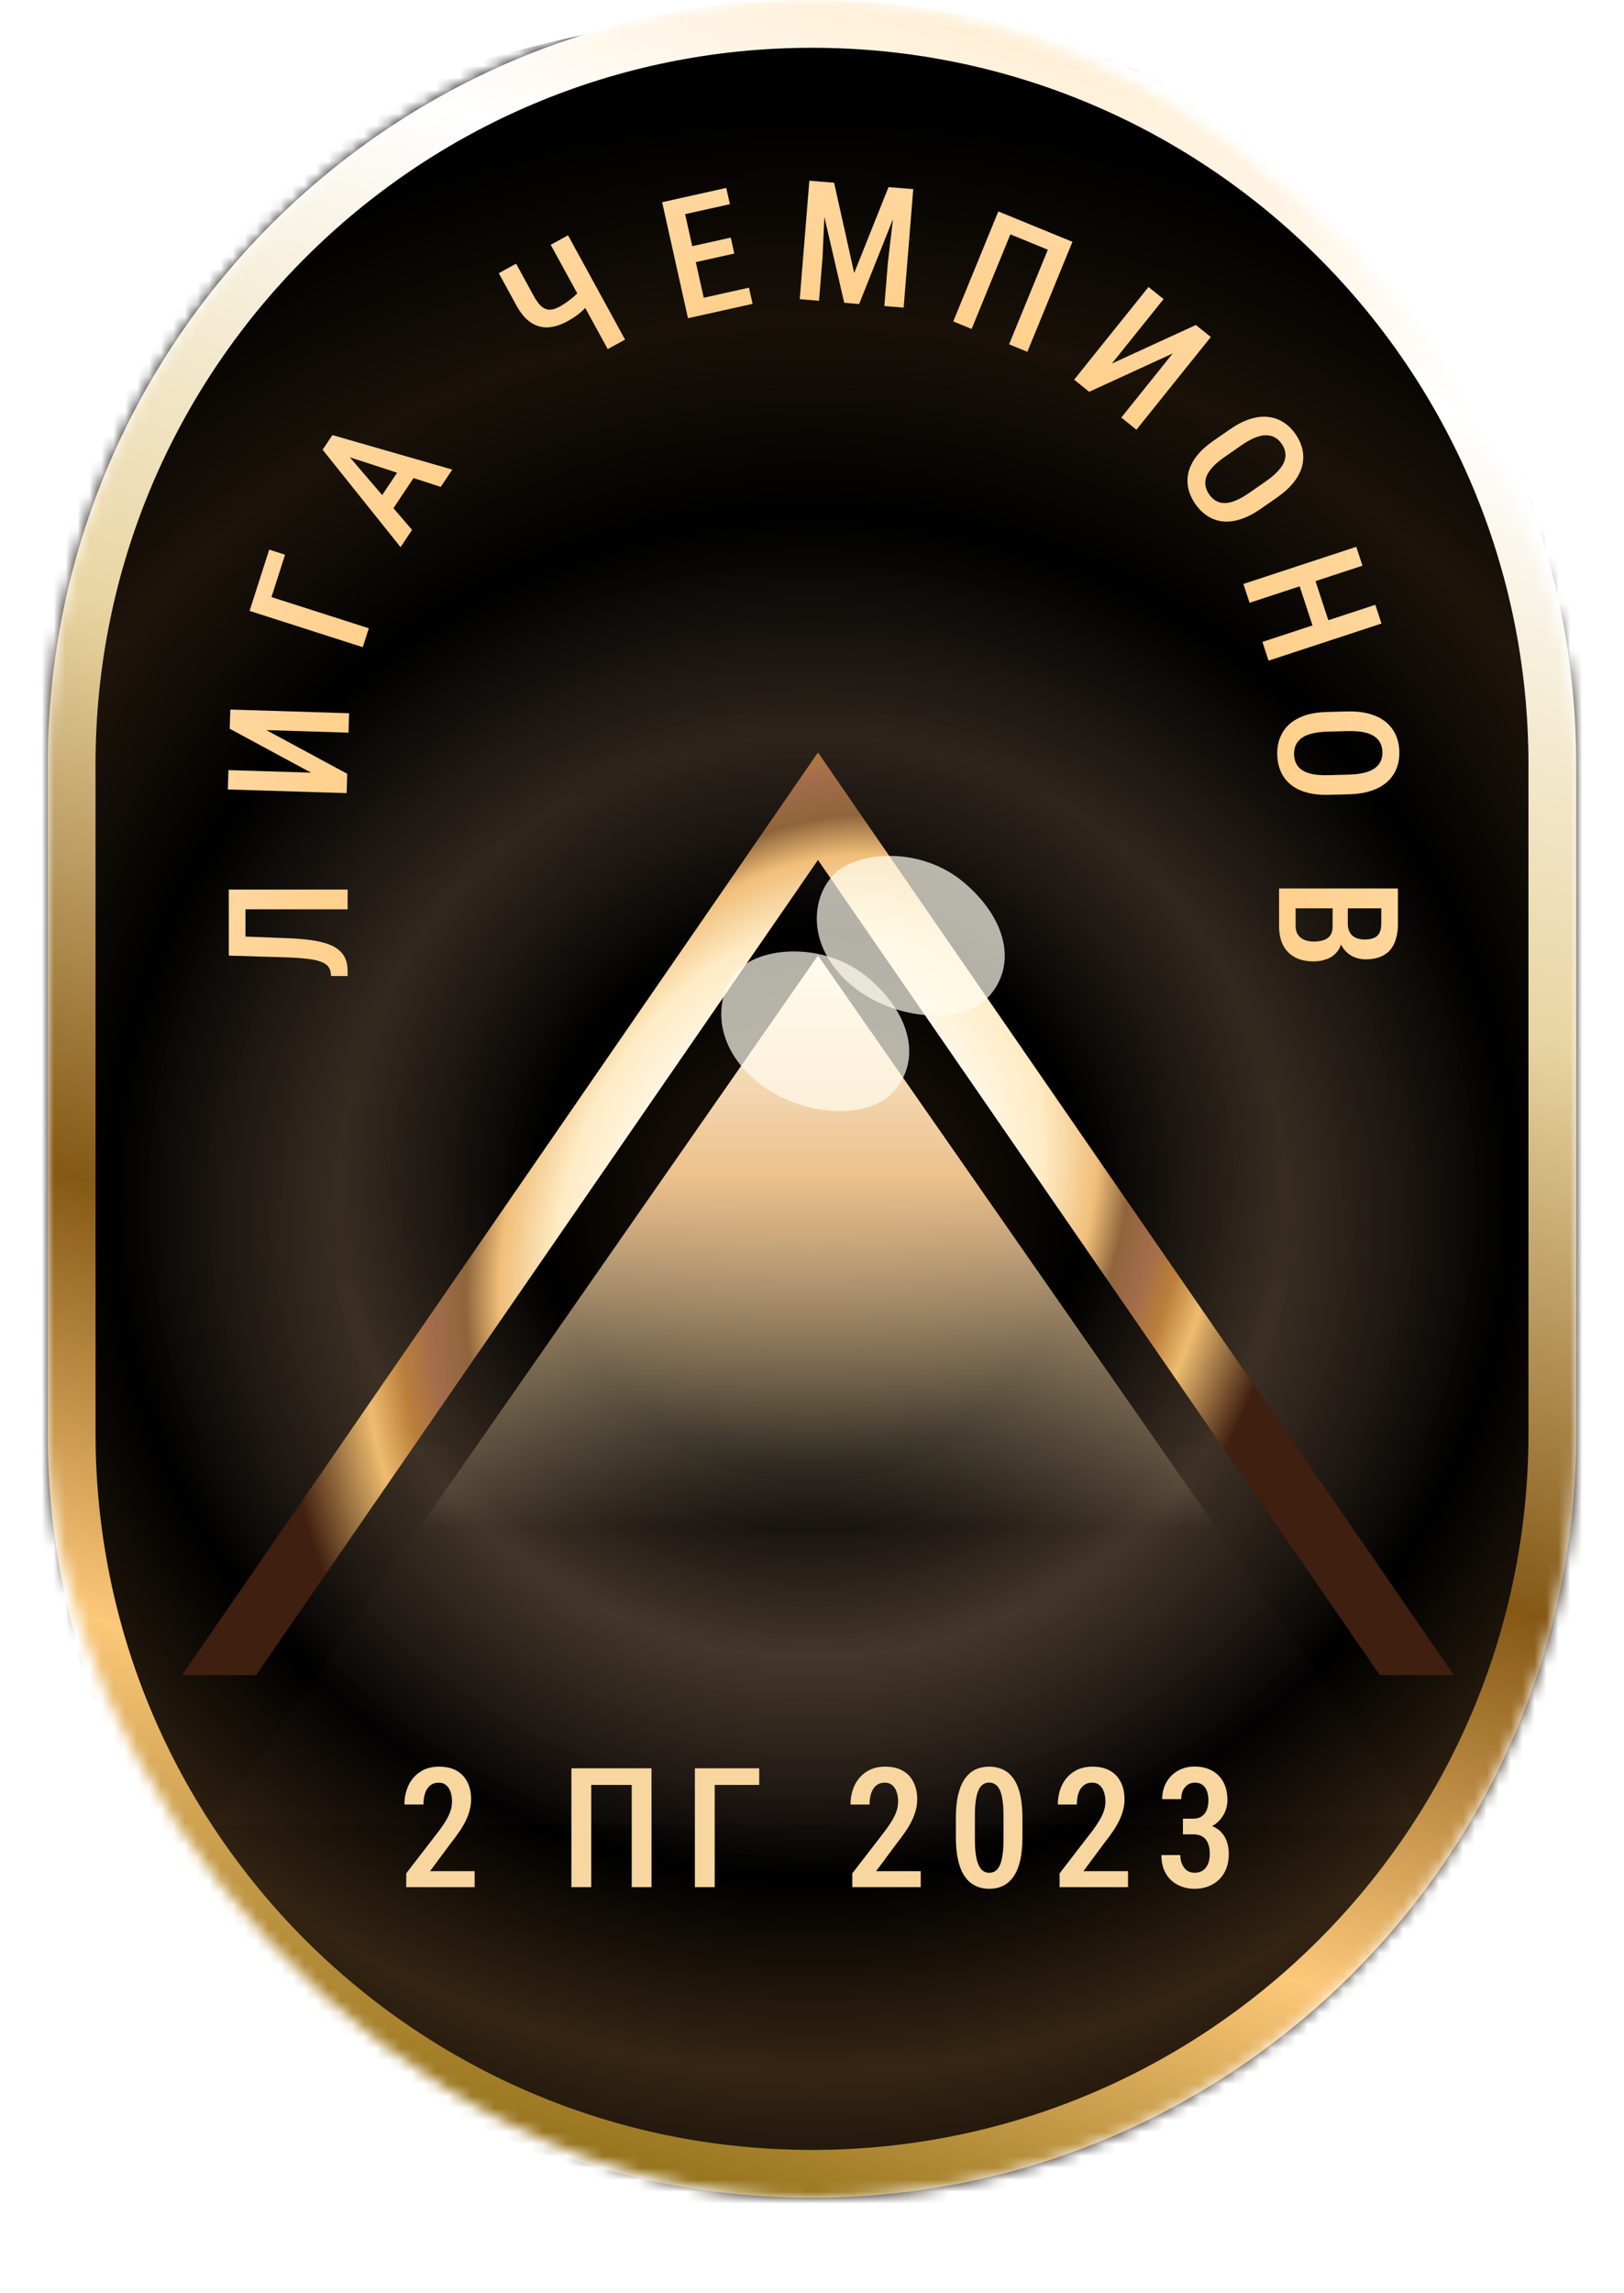 <svg width="136" height="192" viewBox="0 0 136 192" fill="none" xmlns="http://www.w3.org/2000/svg">
<mask id="mask0_6897_102101" style="mask-type:alpha" maskUnits="userSpaceOnUse" x="4" y="0" width="128" height="184">
<rect x="4" width="128" height="184" rx="64" fill="url(#paint0_angular_6897_102101)"/>
</mask>
<g mask="url(#mask0_6897_102101)">
<g filter="url(#filter0_d_6897_102101)">
<rect x="-27" y="-3" width="190" height="190" rx="95" fill="url(#paint1_angular_6897_102101)" style="mix-blend-mode:screen"/>
<rect x="-27" y="-3" width="190" height="190" rx="95" fill="url(#paint2_linear_6897_102101)"/>
</g>
<g filter="url(#filter1_d_6897_102101)">
<path fill-rule="evenodd" clip-rule="evenodd" d="M128 120V64C128 30.863 101.137 4 68 4C34.863 4 8 30.863 8 64V120C8 153.137 34.863 180 68 180C101.137 180 128 153.137 128 120ZM68 0C32.654 0 4 28.654 4 64V120C4 155.346 32.654 184 68 184C103.346 184 132 155.346 132 120V64C132 28.654 103.346 0 68 0Z" fill="url(#paint3_linear_6897_102101)"/>
</g>
<path d="M19.16 75.769L20.555 75.769L20.555 79.686L19.16 79.686L19.16 75.769ZM19.16 74.477L29.113 74.477L29.113 76.131L19.16 76.131L19.16 74.477ZM19.16 80.007L19.16 78.36L24.116 78.551C24.841 78.579 25.479 78.631 26.03 78.709C26.577 78.786 27.047 78.893 27.439 79.03C27.831 79.166 28.15 79.342 28.396 79.556C28.642 79.766 28.824 80.016 28.943 80.308C29.057 80.595 29.113 80.928 29.113 81.306L29.113 81.716L27.726 81.716L27.698 81.477C27.68 81.286 27.623 81.119 27.528 80.978C27.432 80.832 27.286 80.711 27.09 80.616C26.894 80.516 26.643 80.433 26.338 80.37C26.028 80.306 25.652 80.256 25.21 80.219C24.768 80.183 24.251 80.158 23.658 80.144L19.16 80.007Z" fill="url(#paint4_linear_6897_102101)"/>
<path d="M26.052 64.691L19.237 61.013L19.287 59.407L29.235 59.715L29.185 61.341L22.305 61.128L29.079 64.785L29.029 66.404L19.08 66.097L19.13 64.477L26.052 64.691Z" fill="url(#paint5_linear_6897_102101)"/>
<path d="M22.544 46.017L23.872 46.443L22.735 49.991L30.885 52.602L30.379 54.184L20.9 51.147L22.544 46.017Z" fill="url(#paint6_linear_6897_102101)"/>
<path d="M28.701 37.595L34.506 44.364L33.542 45.808L27.018 37.655L27.617 36.757L28.701 37.595ZM36.909 40.765L28.428 38.005L27.226 37.342L27.837 36.427L37.877 39.315L36.909 40.765ZM33.856 38.678L35.015 39.452L32.442 43.306L31.282 42.532L33.856 38.678Z" fill="url(#paint7_linear_6897_102101)"/>
<path d="M41.77 22.873L43.221 22.079L44.701 24.784C44.926 25.196 45.148 25.493 45.367 25.674C45.589 25.854 45.823 25.939 46.067 25.93C46.31 25.917 46.575 25.832 46.863 25.674C47.011 25.594 47.164 25.499 47.323 25.392C47.486 25.281 47.646 25.165 47.803 25.043C47.962 24.915 48.108 24.788 48.242 24.663C48.378 24.532 48.496 24.407 48.598 24.289L49.264 25.507C49.166 25.622 49.053 25.744 48.926 25.871C48.798 25.998 48.658 26.123 48.508 26.247C48.359 26.365 48.202 26.48 48.034 26.592C47.869 26.698 47.7 26.798 47.528 26.892C46.969 27.198 46.431 27.37 45.917 27.407C45.404 27.438 44.922 27.307 44.471 27.014C44.019 26.72 43.612 26.242 43.249 25.578L41.77 22.873ZM46.118 20.495L47.57 19.701L52.345 28.434L50.894 29.228L46.118 20.495Z" fill="url(#paint8_linear_6897_102101)"/>
<path d="M62.723 24.085L63.024 25.44L58.807 26.378L58.505 25.024L62.723 24.085ZM57.072 16.568L59.234 26.283L57.613 26.644L55.45 16.929L57.072 16.568ZM61.195 19.894L61.492 21.229L57.842 22.041L57.545 20.707L61.195 19.894ZM60.822 15.733L61.125 17.095L56.948 18.024L56.645 16.663L60.822 15.733Z" fill="url(#paint9_linear_6897_102101)"/>
<path d="M68.344 15.175L69.85 15.297L71.533 22.861L74.408 15.667L75.805 15.78L71.947 25.453L70.7 25.352L68.344 15.175ZM67.779 15.129L69.168 15.242L68.881 21.576L68.588 25.18L66.973 25.049L67.779 15.129ZM75.083 15.722L76.479 15.835L75.674 25.756L74.059 25.624L74.352 22.02L75.083 15.722Z" fill="url(#paint10_linear_6897_102101)"/>
<path d="M89.81 20.245L86.035 29.455L84.505 28.828L87.75 20.908L84.613 19.622L81.367 27.542L79.83 26.912L83.604 17.702L89.81 20.245Z" fill="url(#paint11_linear_6897_102101)"/>
<path d="M93.109 30.441L100.146 27.21L101.399 28.216L95.169 35.978L93.9 34.96L98.209 29.591L91.214 32.803L89.95 31.789L96.18 24.027L97.443 25.041L93.109 30.441Z" fill="url(#paint12_linear_6897_102101)"/>
<path d="M106.942 41.654L105.55 42.621C104.973 43.021 104.421 43.305 103.893 43.471C103.368 43.642 102.873 43.703 102.406 43.655C101.947 43.608 101.522 43.459 101.131 43.209C100.743 42.962 100.4 42.624 100.101 42.193C99.805 41.766 99.608 41.326 99.509 40.873C99.413 40.424 99.421 39.971 99.533 39.517C99.651 39.063 99.879 38.617 100.217 38.176C100.557 37.74 101.016 37.322 101.592 36.922L102.985 35.955C103.569 35.549 104.126 35.262 104.658 35.092C105.193 34.92 105.696 34.857 106.166 34.903C106.638 34.952 107.07 35.098 107.462 35.343C107.856 35.59 108.2 35.926 108.493 36.349C108.792 36.779 108.988 37.221 109.08 37.673C109.174 38.129 109.161 38.585 109.039 39.041C108.918 39.497 108.683 39.946 108.335 40.387C107.99 40.826 107.526 41.248 106.942 41.654ZM104.61 41.268L106.014 40.293C106.429 40.004 106.762 39.724 107.01 39.451C107.266 39.179 107.443 38.915 107.542 38.658C107.644 38.398 107.675 38.143 107.635 37.894C107.601 37.645 107.5 37.399 107.331 37.156C107.167 36.92 106.974 36.741 106.75 36.619C106.533 36.498 106.283 36.438 106.001 36.44C105.726 36.443 105.415 36.514 105.069 36.655C104.729 36.796 104.351 37.011 103.936 37.3L102.532 38.275C102.124 38.558 101.795 38.836 101.546 39.109C101.301 39.379 101.129 39.643 101.031 39.9C100.938 40.158 100.912 40.412 100.952 40.662C100.992 40.911 101.094 41.154 101.258 41.39C101.424 41.63 101.617 41.812 101.837 41.936C102.057 42.061 102.301 42.122 102.571 42.118C102.846 42.115 103.152 42.044 103.488 41.905C103.828 41.763 104.202 41.551 104.61 41.268Z" fill="url(#paint13_linear_6897_102101)"/>
<path d="M111.351 52.265L110.026 52.7L108.717 48.719L110.042 48.284L111.351 52.265ZM114.099 47.361L104.644 50.469L104.125 48.891L113.58 45.782L114.099 47.361ZM115.692 52.205L106.236 55.313L105.72 53.742L115.175 50.633L115.692 52.205Z" fill="url(#paint14_linear_6897_102101)"/>
<path d="M112.981 66.501L111.286 66.547C110.584 66.566 109.967 66.5 109.434 66.351C108.901 66.206 108.453 65.985 108.09 65.689C107.731 65.398 107.457 65.041 107.267 64.618C107.078 64.199 106.977 63.727 106.962 63.203C106.948 62.684 107.024 62.208 107.191 61.775C107.357 61.346 107.611 60.973 107.954 60.653C108.301 60.339 108.736 60.09 109.26 59.907C109.784 59.728 110.397 59.63 111.098 59.611L112.793 59.565C113.504 59.546 114.128 59.611 114.665 59.761C115.207 59.91 115.662 60.133 116.03 60.428C116.399 60.728 116.68 61.088 116.873 61.506C117.067 61.93 117.171 62.399 117.185 62.913C117.199 63.437 117.121 63.914 116.95 64.342C116.779 64.775 116.518 65.15 116.167 65.464C115.815 65.779 115.373 66.026 114.839 66.205C114.311 66.383 113.691 66.482 112.981 66.501ZM111.241 64.9L112.95 64.854C113.455 64.84 113.887 64.787 114.245 64.696C114.607 64.609 114.9 64.484 115.124 64.323C115.352 64.162 115.517 63.966 115.621 63.735C115.728 63.509 115.778 63.248 115.77 62.952C115.763 62.665 115.699 62.409 115.579 62.184C115.463 61.964 115.287 61.777 115.051 61.624C114.819 61.475 114.519 61.365 114.153 61.293C113.791 61.225 113.357 61.198 112.851 61.212L111.143 61.258C110.646 61.271 110.219 61.324 109.862 61.416C109.508 61.507 109.22 61.633 108.996 61.794C108.778 61.96 108.616 62.158 108.513 62.389C108.41 62.62 108.362 62.878 108.37 63.165C108.378 63.457 108.44 63.715 108.555 63.94C108.671 64.165 108.842 64.349 109.069 64.494C109.301 64.642 109.596 64.751 109.953 64.819C110.315 64.886 110.745 64.913 111.241 64.9Z" fill="url(#paint15_linear_6897_102101)"/>
<path d="M111.598 77.586L111.598 75.555L112.87 75.549L112.87 77.346C112.87 77.624 112.924 77.861 113.034 78.057C113.143 78.253 113.302 78.401 113.512 78.502C113.722 78.606 113.975 78.659 114.271 78.659C114.599 78.659 114.866 78.613 115.071 78.522C115.28 78.431 115.433 78.287 115.529 78.091C115.624 77.9 115.672 77.654 115.672 77.353L115.672 76.047L107.114 76.047L107.114 74.386L117.067 74.386L117.067 77.353C117.067 77.818 117.012 78.233 116.903 78.597C116.798 78.966 116.636 79.279 116.417 79.534C116.199 79.789 115.918 79.983 115.577 80.115C115.239 80.252 114.838 80.32 114.373 80.32C113.968 80.32 113.594 80.233 113.252 80.06C112.915 79.887 112.637 79.629 112.418 79.288C112.204 78.951 112.077 78.531 112.036 78.03L111.598 77.586ZM107.114 77.524L107.114 75.008L108.501 75.774L108.501 77.524C108.501 77.82 108.565 78.064 108.693 78.255C108.82 78.447 108.998 78.591 109.226 78.686C109.454 78.782 109.72 78.83 110.026 78.83C110.345 78.83 110.623 78.789 110.86 78.707C111.097 78.625 111.279 78.493 111.407 78.31C111.534 78.128 111.598 77.886 111.598 77.586L111.598 75.911L112.87 75.924L112.87 78.064L112.384 78.447C112.375 78.925 112.257 79.315 112.029 79.616C111.805 79.917 111.516 80.138 111.161 80.279C110.805 80.42 110.425 80.491 110.019 80.491C109.385 80.491 108.852 80.372 108.419 80.135C107.991 79.898 107.665 79.559 107.442 79.117C107.223 78.679 107.114 78.148 107.114 77.524Z" fill="url(#paint16_linear_6897_102101)"/>
</g>
<path fill-rule="evenodd" clip-rule="evenodd" d="M121.76 140.25L68.5 63L15.239 140.25H21.444L68.5 72L115.555 140.25H121.76Z" fill="url(#paint17_angular_6897_102101)"/>
<path d="M68.5 80L119.162 152.75H17.837L68.5 80Z" fill="url(#paint18_linear_6897_102101)"/>
<g filter="url(#filter2_f_6897_102101)">
<path d="M70.892 82.121C67.36 78.784 68.048 74.717 70.093 72.978C72.138 71.239 77.217 70.911 80.739 73.897C84.261 76.884 85.171 80.682 82.893 83.336C80.614 85.99 74.424 85.457 70.892 82.121Z" fill="#FFFCEE" fill-opacity="0.7"/>
</g>
<g filter="url(#filter3_f_6897_102101)">
<path d="M62.892 90.121C59.36 86.784 60.048 82.717 62.093 80.978C64.138 79.239 69.217 78.911 72.739 81.897C76.261 84.884 77.171 88.682 74.893 91.336C72.614 93.99 66.424 93.457 62.892 90.121Z" fill="#FFFCEE" fill-opacity="0.7"/>
</g>
<g filter="url(#filter4_d_6897_102101)">
<path d="M39.748 155.66V157H34.019V155.845L36.733 152.324C37.029 151.928 37.257 151.586 37.417 151.299C37.581 151.007 37.695 150.745 37.758 150.513C37.822 150.28 37.854 150.052 37.854 149.829C37.854 149.519 37.811 149.246 37.724 149.009C37.642 148.772 37.519 148.587 37.355 148.455C37.191 148.318 36.991 148.25 36.754 148.25C36.457 148.25 36.214 148.33 36.022 148.489C35.831 148.644 35.69 148.861 35.598 149.139C35.507 149.412 35.462 149.727 35.462 150.082H33.869C33.869 149.499 33.98 148.968 34.204 148.489C34.432 148.006 34.762 147.623 35.195 147.341C35.628 147.054 36.154 146.91 36.774 146.91C37.348 146.91 37.834 147.022 38.23 147.245C38.631 147.468 38.934 147.787 39.139 148.202C39.349 148.612 39.454 149.098 39.454 149.658C39.454 149.968 39.41 150.278 39.324 150.588C39.242 150.893 39.126 151.196 38.975 151.497C38.825 151.798 38.643 152.101 38.428 152.406C38.219 152.712 37.989 153.021 37.738 153.336L36.015 155.66H39.748ZM54.558 147.047V157H52.904V148.441H49.513V157H47.852V147.047H54.558ZM63.58 147.047V148.441H59.854V157H58.193V147.047H63.58ZM77.105 155.66V157H71.376V155.845L74.09 152.324C74.386 151.928 74.614 151.586 74.774 151.299C74.938 151.007 75.052 150.745 75.115 150.513C75.179 150.28 75.211 150.052 75.211 149.829C75.211 149.519 75.168 149.246 75.081 149.009C74.999 148.772 74.876 148.587 74.712 148.455C74.548 148.318 74.348 148.25 74.111 148.25C73.814 148.25 73.571 148.33 73.379 148.489C73.188 148.644 73.046 148.861 72.955 149.139C72.864 149.412 72.819 149.727 72.819 150.082H71.226C71.226 149.499 71.338 148.968 71.561 148.489C71.789 148.006 72.119 147.623 72.552 147.341C72.985 147.054 73.511 146.91 74.131 146.91C74.705 146.91 75.191 147.022 75.587 147.245C75.988 147.468 76.291 147.787 76.496 148.202C76.706 148.612 76.811 149.098 76.811 149.658C76.811 149.968 76.768 150.278 76.681 150.588C76.599 150.893 76.483 151.196 76.332 151.497C76.182 151.798 76 152.101 75.785 152.406C75.576 152.712 75.346 153.021 75.095 153.336L73.372 155.66H77.105ZM85.621 151.189V152.816C85.621 153.596 85.555 154.261 85.422 154.812C85.29 155.359 85.101 155.804 84.855 156.146C84.609 156.487 84.317 156.738 83.98 156.897C83.643 157.057 83.265 157.137 82.845 157.137C82.517 157.137 82.21 157.087 81.922 156.986C81.635 156.886 81.376 156.729 81.143 156.515C80.915 156.3 80.719 156.025 80.555 155.688C80.391 155.346 80.266 154.938 80.179 154.464C80.093 153.99 80.049 153.441 80.049 152.816V151.189C80.049 150.406 80.118 149.745 80.254 149.207C80.391 148.665 80.583 148.225 80.829 147.888C81.075 147.546 81.367 147.298 81.704 147.143C82.046 146.988 82.424 146.91 82.838 146.91C83.167 146.91 83.474 146.96 83.761 147.061C84.049 147.156 84.306 147.309 84.534 147.519C84.762 147.728 84.958 148.002 85.122 148.339C85.286 148.672 85.409 149.075 85.491 149.549C85.577 150.018 85.621 150.565 85.621 151.189ZM84.035 153.056V150.937C84.035 150.545 84.017 150.198 83.98 149.897C83.944 149.597 83.894 149.341 83.83 149.132C83.766 148.922 83.684 148.754 83.584 148.626C83.488 148.494 83.376 148.398 83.249 148.339C83.126 148.275 82.989 148.243 82.838 148.243C82.652 148.243 82.483 148.291 82.333 148.387C82.187 148.482 82.061 148.637 81.957 148.852C81.856 149.061 81.779 149.339 81.724 149.686C81.67 150.027 81.642 150.444 81.642 150.937V153.056C81.642 153.452 81.66 153.801 81.697 154.102C81.733 154.402 81.786 154.662 81.854 154.881C81.922 155.095 82.004 155.271 82.1 155.407C82.196 155.539 82.305 155.637 82.428 155.701C82.556 155.765 82.695 155.797 82.845 155.797C83.037 155.797 83.205 155.747 83.351 155.646C83.502 155.546 83.627 155.389 83.727 155.175C83.827 154.956 83.903 154.671 83.953 154.32C84.007 153.969 84.035 153.548 84.035 153.056ZM94.465 155.66V157H88.736V155.845L91.45 152.324C91.746 151.928 91.974 151.586 92.134 151.299C92.298 151.007 92.412 150.745 92.475 150.513C92.539 150.28 92.571 150.052 92.571 149.829C92.571 149.519 92.528 149.246 92.441 149.009C92.359 148.772 92.236 148.587 92.072 148.455C91.908 148.318 91.708 148.25 91.471 148.25C91.174 148.25 90.931 148.33 90.739 148.489C90.548 148.644 90.406 148.861 90.315 149.139C90.224 149.412 90.179 149.727 90.179 150.082H88.586C88.586 149.499 88.698 148.968 88.921 148.489C89.149 148.006 89.479 147.623 89.912 147.341C90.345 147.054 90.871 146.91 91.491 146.91C92.065 146.91 92.551 147.022 92.947 147.245C93.348 147.468 93.651 147.787 93.856 148.202C94.066 148.612 94.171 149.098 94.171 149.658C94.171 149.968 94.128 150.278 94.041 150.588C93.959 150.893 93.843 151.196 93.692 151.497C93.542 151.798 93.36 152.101 93.145 152.406C92.936 152.712 92.706 153.021 92.455 153.336L90.732 155.66H94.465ZM99.064 151.265H99.918C100.21 151.265 100.449 151.201 100.636 151.073C100.827 150.941 100.969 150.761 101.06 150.533C101.151 150.301 101.197 150.036 101.197 149.74C101.197 149.43 101.153 149.164 101.067 148.94C100.985 148.717 100.859 148.546 100.691 148.428C100.527 148.309 100.317 148.25 100.062 148.25C99.843 148.25 99.647 148.307 99.474 148.421C99.301 148.53 99.164 148.69 99.064 148.899C98.968 149.104 98.92 149.348 98.92 149.631H97.327C97.327 149.102 97.444 148.633 97.676 148.223C97.909 147.812 98.228 147.491 98.633 147.259C99.043 147.022 99.51 146.903 100.034 146.903C100.577 146.903 101.053 147.01 101.463 147.225C101.878 147.439 102.201 147.756 102.434 148.175C102.671 148.594 102.789 149.114 102.789 149.733C102.789 150.021 102.735 150.31 102.625 150.602C102.516 150.893 102.352 151.16 102.133 151.401C101.919 151.638 101.648 151.83 101.32 151.976C100.996 152.121 100.613 152.194 100.171 152.194H99.064V151.265ZM99.064 152.577V151.661H100.178C100.684 151.661 101.11 151.729 101.456 151.866C101.807 151.998 102.088 152.185 102.297 152.427C102.511 152.664 102.666 152.937 102.762 153.247C102.858 153.552 102.906 153.874 102.906 154.211C102.906 154.676 102.833 155.09 102.687 155.455C102.546 155.815 102.343 156.123 102.078 156.378C101.814 156.629 101.509 156.818 101.162 156.945C100.816 157.073 100.438 157.137 100.028 157.137C99.659 157.137 99.308 157.077 98.975 156.959C98.642 156.84 98.346 156.665 98.086 156.433C97.831 156.196 97.628 155.902 97.478 155.551C97.332 155.195 97.259 154.783 97.259 154.313H98.845C98.845 154.605 98.895 154.863 98.995 155.086C99.096 155.309 99.235 155.485 99.412 155.612C99.595 155.735 99.807 155.797 100.048 155.797C100.308 155.797 100.531 155.735 100.718 155.612C100.909 155.489 101.055 155.309 101.156 155.072C101.26 154.835 101.313 154.548 101.313 154.211C101.313 153.833 101.256 153.523 101.142 153.281C101.032 153.04 100.875 152.862 100.67 152.748C100.465 152.634 100.217 152.577 99.925 152.577H99.064Z" fill="#F8D6A0"/>
</g>
<defs>
<filter id="filter0_d_6897_102101" x="-31" y="-3" width="198" height="198" filterUnits="userSpaceOnUse" color-interpolation-filters="sRGB">
<feFlood flood-opacity="0" result="BackgroundImageFix"/>
<feColorMatrix in="SourceAlpha" type="matrix" values="0 0 0 0 0 0 0 0 0 0 0 0 0 0 0 0 0 0 127 0" result="hardAlpha"/>
<feOffset dy="4"/>
<feGaussianBlur stdDeviation="2"/>
<feComposite in2="hardAlpha" operator="out"/>
<feColorMatrix type="matrix" values="0 0 0 0 0 0 0 0 0 0 0 0 0 0 0 0 0 0 0.25 0"/>
<feBlend mode="normal" in2="BackgroundImageFix" result="effect1_dropShadow_6897_102101"/>
<feBlend mode="normal" in="SourceGraphic" in2="effect1_dropShadow_6897_102101" result="shape"/>
</filter>
<filter id="filter1_d_6897_102101" x="1" y="-3" width="134" height="190" filterUnits="userSpaceOnUse" color-interpolation-filters="sRGB">
<feFlood flood-opacity="0" result="BackgroundImageFix"/>
<feColorMatrix in="SourceAlpha" type="matrix" values="0 0 0 0 0 0 0 0 0 0 0 0 0 0 0 0 0 0 127 0" result="hardAlpha"/>
<feOffset/>
<feGaussianBlur stdDeviation="1.5"/>
<feComposite in2="hardAlpha" operator="out"/>
<feColorMatrix type="matrix" values="0 0 0 0 0 0 0 0 0 0 0 0 0 0 0 0 0 0 0.74 0"/>
<feBlend mode="normal" in2="BackgroundImageFix" result="effect1_dropShadow_6897_102101"/>
<feBlend mode="normal" in="SourceGraphic" in2="effect1_dropShadow_6897_102101" result="shape"/>
</filter>
<filter id="filter2_f_6897_102101" x="60.401" y="63.659" width="31.741" height="29.363" filterUnits="userSpaceOnUse" color-interpolation-filters="sRGB">
<feFlood flood-opacity="0" result="BackgroundImageFix"/>
<feBlend mode="normal" in="SourceGraphic" in2="BackgroundImageFix" result="shape"/>
<feGaussianBlur stdDeviation="4" result="effect1_foregroundBlur_6897_102101"/>
</filter>
<filter id="filter3_f_6897_102101" x="52.401" y="71.659" width="31.741" height="29.363" filterUnits="userSpaceOnUse" color-interpolation-filters="sRGB">
<feFlood flood-opacity="0" result="BackgroundImageFix"/>
<feBlend mode="normal" in="SourceGraphic" in2="BackgroundImageFix" result="shape"/>
<feGaussianBlur stdDeviation="4" result="effect1_foregroundBlur_6897_102101"/>
</filter>
<filter id="filter4_d_6897_102101" x="33.869" y="146.903" width="69.037" height="11.233" filterUnits="userSpaceOnUse" color-interpolation-filters="sRGB">
<feFlood flood-opacity="0" result="BackgroundImageFix"/>
<feColorMatrix in="SourceAlpha" type="matrix" values="0 0 0 0 0 0 0 0 0 0 0 0 0 0 0 0 0 0 127 0" result="hardAlpha"/>
<feOffset dy="1"/>
<feComposite in2="hardAlpha" operator="out"/>
<feColorMatrix type="matrix" values="0 0 0 0 0 0 0 0 0 0 0 0 0 0 0 0 0 0 0.48 0"/>
<feBlend mode="normal" in2="BackgroundImageFix" result="effect1_dropShadow_6897_102101"/>
<feBlend mode="normal" in="SourceGraphic" in2="effect1_dropShadow_6897_102101" result="shape"/>
</filter>
<radialGradient id="paint0_angular_6897_102101" cx="0" cy="0" r="1" gradientUnits="userSpaceOnUse" gradientTransform="translate(66.08 96) rotate(90) scale(88 62.08)">
<stop offset="0.073" stop-color="#E3A455"/>
<stop offset="0.245" stop-color="#F6DBA6"/>
<stop offset="0.435" stop-color="#FFEBC4"/>
<stop offset="0.533" stop-color="#F0BE79"/>
<stop offset="0.593" stop-color="#8F653B"/>
<stop offset="0.628" stop-color="#673D22"/>
<stop offset="0.709" stop-color="#BA7F3B"/>
<stop offset="0.774" stop-color="#EEBC70"/>
<stop offset="0.922" stop-color="#3F1F0F"/>
</radialGradient>
<radialGradient id="paint1_angular_6897_102101" cx="0" cy="0" r="1" gradientUnits="userSpaceOnUse" gradientTransform="translate(68 96.13) rotate(90) scale(90.87 95)">
<stop offset="0.047" stop-color="#926232"/>
<stop offset="0.245"/>
<stop offset="0.422" stop-color="#F7C190" stop-opacity="0.94"/>
<stop offset="0.625"/>
<stop offset="0.802" stop-color="#AE793F"/>
<stop offset="1"/>
</radialGradient>
<linearGradient id="paint2_linear_6897_102101" x1="68" y1="5.261" x2="68" y2="187" gradientUnits="userSpaceOnUse">
<stop stop-opacity="0.88"/>
<stop offset="1" stop-opacity="0.67"/>
</linearGradient>
<linearGradient id="paint3_linear_6897_102101" x1="102" y1="-11" x2="44" y2="181.5" gradientUnits="userSpaceOnUse">
<stop stop-color="#FFDFAE"/>
<stop offset="0.188" stop-color="white"/>
<stop offset="0.427" stop-color="#E9D5A2"/>
<stop offset="0.659" stop-color="#855815"/>
<stop offset="0.833" stop-color="#FCC87A"/>
<stop offset="1" stop-color="#8D6C15"/>
</linearGradient>
<linearGradient id="paint4_linear_6897_102101" x1="16.113" y1="77.806" x2="32.114" y2="77.806" gradientUnits="userSpaceOnUse">
<stop stop-color="#FFD8A2"/>
<stop offset="1" stop-color="#FFCE88"/>
<stop offset="1" stop-color="#FFF1DD"/>
</linearGradient>
<linearGradient id="paint5_linear_6897_102101" x1="16.139" y1="62.634" x2="32.131" y2="63.128" gradientUnits="userSpaceOnUse">
<stop stop-color="#FFD8A2"/>
<stop offset="1" stop-color="#FFCE88"/>
<stop offset="1" stop-color="#FFF1DD"/>
</linearGradient>
<linearGradient id="paint6_linear_6897_102101" x1="18.747" y1="47.88" x2="33.984" y2="52.762" gradientUnits="userSpaceOnUse">
<stop stop-color="#FFD8A2"/>
<stop offset="1" stop-color="#FFCE88"/>
<stop offset="1" stop-color="#FFF1DD"/>
</linearGradient>
<linearGradient id="paint7_linear_6897_102101" x1="24.893" y1="35.349" x2="38.2" y2="44.233" gradientUnits="userSpaceOnUse">
<stop stop-color="#FFD8A2"/>
<stop offset="1" stop-color="#FFCE88"/>
<stop offset="1" stop-color="#FFF1DD"/>
</linearGradient>
<linearGradient id="paint8_linear_6897_102101" x1="43.235" y1="18.599" x2="50.912" y2="32.637" gradientUnits="userSpaceOnUse">
<stop stop-color="#FFD8A2"/>
<stop offset="1" stop-color="#FFCE88"/>
<stop offset="1" stop-color="#FFF1DD"/>
</linearGradient>
<linearGradient id="paint9_linear_6897_102101" x1="57.257" y1="13.405" x2="60.733" y2="29.023" gradientUnits="userSpaceOnUse">
<stop stop-color="#FFD8A2"/>
<stop offset="1" stop-color="#FFCE88"/>
<stop offset="1" stop-color="#FFF1DD"/>
</linearGradient>
<linearGradient id="paint10_linear_6897_102101" x1="72.379" y1="12.445" x2="71.084" y2="28.393" gradientUnits="userSpaceOnUse">
<stop stop-color="#FFD8A2"/>
<stop offset="1" stop-color="#FFCE88"/>
<stop offset="1" stop-color="#FFF1DD"/>
</linearGradient>
<linearGradient id="paint11_linear_6897_102101" x1="87.872" y1="16.158" x2="81.805" y2="30.963" gradientUnits="userSpaceOnUse">
<stop stop-color="#FFD8A2"/>
<stop offset="1" stop-color="#FFCE88"/>
<stop offset="1" stop-color="#FFF1DD"/>
</linearGradient>
<linearGradient id="paint12_linear_6897_102101" x1="100.715" y1="23.76" x2="90.701" y2="36.238" gradientUnits="userSpaceOnUse">
<stop stop-color="#FFD8A2"/>
<stop offset="1" stop-color="#FFCE88"/>
<stop offset="1" stop-color="#FFF1DD"/>
</linearGradient>
<linearGradient id="paint13_linear_6897_102101" x1="110.888" y1="34.695" x2="97.745" y2="43.821" gradientUnits="userSpaceOnUse">
<stop stop-color="#FFD8A2"/>
<stop offset="1" stop-color="#FFCE88"/>
<stop offset="1" stop-color="#FFF1DD"/>
</linearGradient>
<linearGradient id="paint14_linear_6897_102101" x1="117.534" y1="48.052" x2="102.334" y2="53.048" gradientUnits="userSpaceOnUse">
<stop stop-color="#FFD8A2"/>
<stop offset="1" stop-color="#FFCE88"/>
<stop offset="1" stop-color="#FFF1DD"/>
</linearGradient>
<linearGradient id="paint15_linear_6897_102101" x1="120.094" y1="62.842" x2="104.1" y2="63.274" gradientUnits="userSpaceOnUse">
<stop stop-color="#FFD8A2"/>
<stop offset="1" stop-color="#FFCE88"/>
<stop offset="1" stop-color="#FFF1DD"/>
</linearGradient>
<linearGradient id="paint16_linear_6897_102101" x1="120.114" y1="77.34" x2="104.114" y2="77.34" gradientUnits="userSpaceOnUse">
<stop stop-color="#FFD8A2"/>
<stop offset="1" stop-color="#FFCE88"/>
<stop offset="1" stop-color="#FFF1DD"/>
</linearGradient>
<radialGradient id="paint17_angular_6897_102101" cx="0" cy="0" r="1" gradientUnits="userSpaceOnUse" gradientTransform="translate(66.902 101.625) rotate(-154.978) scale(44.035 58.898)">
<stop offset="0.073" stop-color="#E3A455"/>
<stop offset="0.245" stop-color="white"/>
<stop offset="0.435" stop-color="#FFEBC4"/>
<stop offset="0.533" stop-color="#F0BE79"/>
<stop offset="0.593" stop-color="#8F653B"/>
<stop offset="0.653" stop-color="#A36C4B"/>
<stop offset="0.709" stop-color="#BA7F3B"/>
<stop offset="0.774" stop-color="#EEBC70"/>
<stop offset="0.922" stop-color="#3F1F0F"/>
</radialGradient>
<linearGradient id="paint18_linear_6897_102101" x1="68.5" y1="80" x2="68.5" y2="128" gradientUnits="userSpaceOnUse">
<stop stop-color="#FFF7E8"/>
<stop offset="0.383" stop-color="#ECC18C"/>
<stop offset="1" stop-color="#FBE4B7" stop-opacity="0.01"/>
</linearGradient>
</defs>
</svg>
